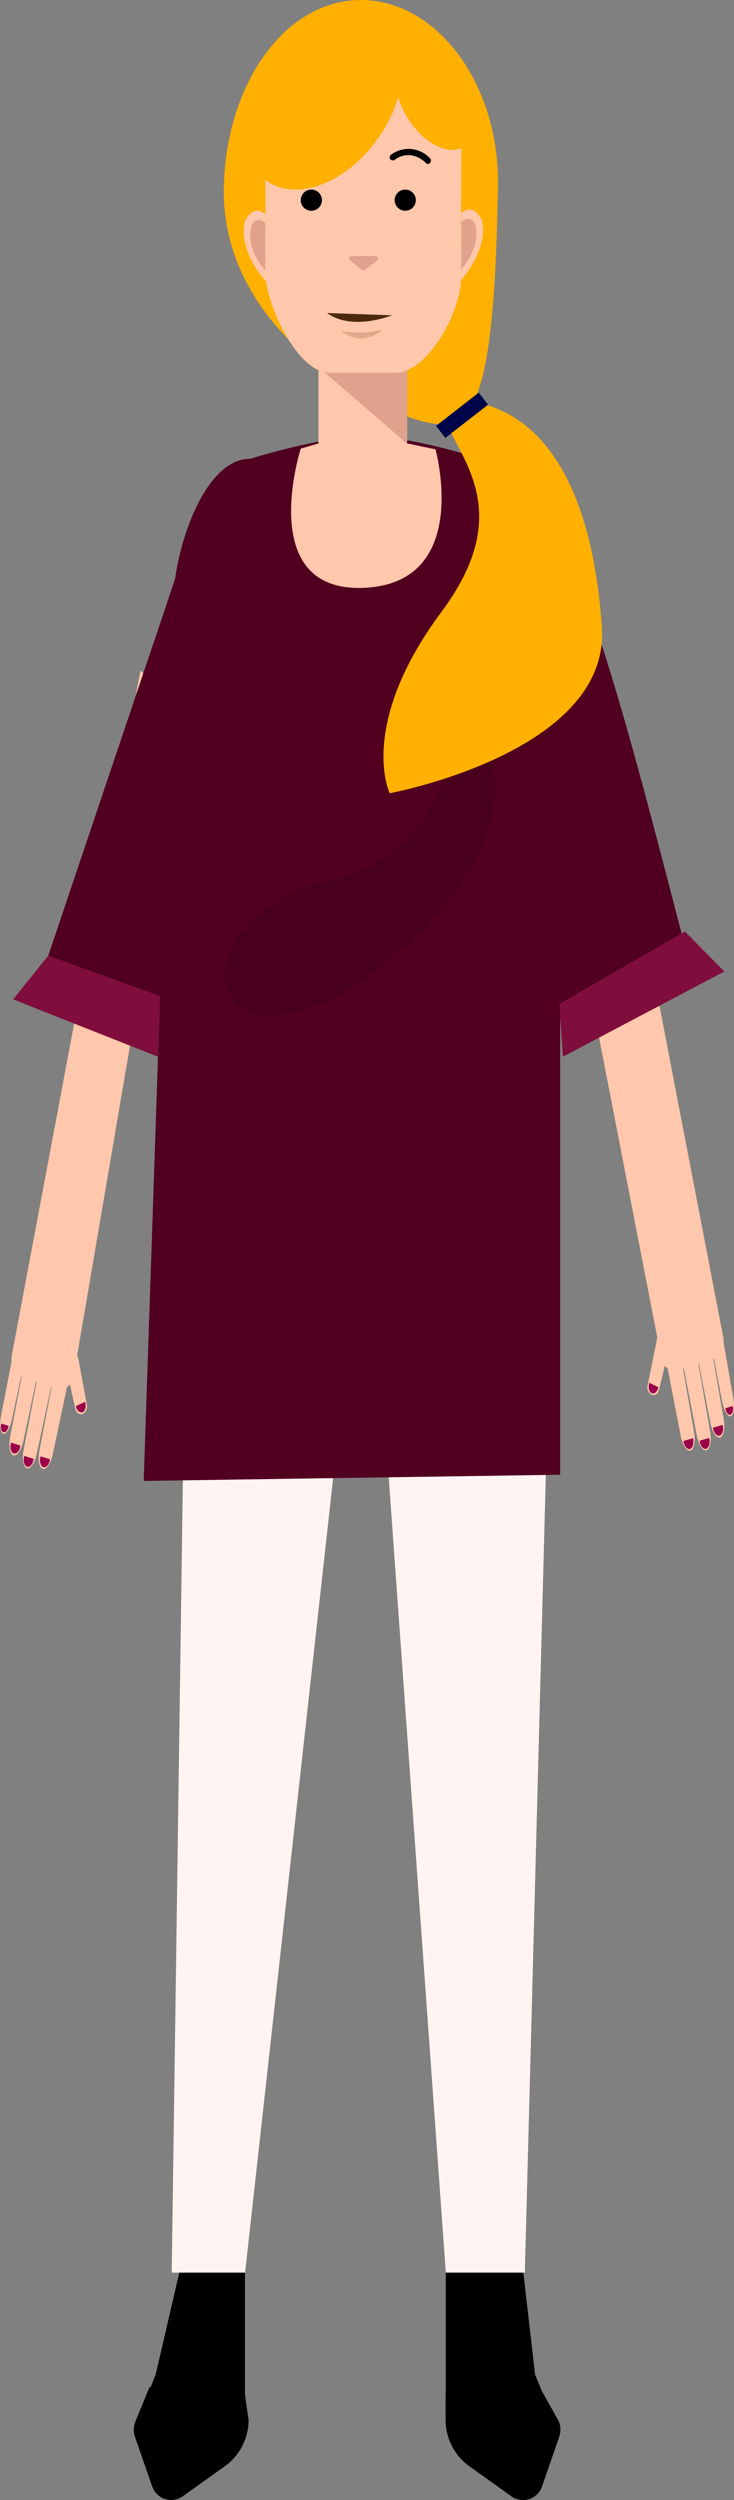 <svg xmlns="http://www.w3.org/2000/svg" viewBox="0 0 216.97 738.16"><rect x="0" y="0" width="216.97" height="738.16" fill="#808080" stroke="none"/><defs><style>.cls-1{fill:#ffc7ab;}.cls-2{fill:#ffb000;}.cls-3{fill:#fff4f2;}.cls-4{fill:#510020;}.cls-5{fill:#e0a28c;}.cls-6{fill:#4c290d;}.cls-7{fill:#603813;opacity:0.2;}.cls-8{fill:#7f0e3c;}.cls-9{fill:#ead2b2;}.cls-10{fill:#9b004a;}.cls-11{opacity:0.1;}.cls-12{fill:#020549;}</style></defs><title>Artboard 8 copy</title><g id="Layer_5" data-name="Layer 5"><path class="cls-1" d="M41.52,198l-38,202c-.57,2.83.77,5.74,3,6.51l10.19,3.5c2.22.77,4.49-.9,5.06-3.73L55.17,210.67"/><path class="cls-1" d="M176.48,201.14l37.32,193.7c.52,2.83-.88,5.72-3.12,6.45l-10.24,3.32c-2.24.72-4.48-1-5-3.83L156.9,202.52"/><path class="cls-2" d="M147.2,55c.5-30.38-18.14-55-40.52-55S66.91,24.64,66.17,55c-1.13,46.19,51.94,70.27,64.12,70.27C141.14,125.29,146.24,112.83,147.2,55Z"/><path d="M53,671l-7,30.15-.25.6L44.45,705l-.2-.31-4.2,10.2a6.59,6.59,0,0,0-.14,4.65L45,734.17a5.92,5.92,0,0,0,9,2.88l12.42-8.86a16.85,16.85,0,0,0,7.06-13.72l-1.07-7.34V671L98.59,385.83a10.92,10.92,0,0,1,4.76-8.08,7.94,7.94,0,0,1,7.93-.35,11.08,11.08,0,0,1,6.06,9.6l14.44,284h0v35.37l-.06-.05v8.16a16.85,16.85,0,0,0,7.06,13.72l12.42,8.86a5.91,5.91,0,0,0,9-2.88l5.09-14.67a6.54,6.54,0,0,0-.13-4.65l-5-8.92-1.73-4.19-.25-.6-9.39-81.37,9.83-276.92H63"/><path class="cls-3" d="M55.62,326.16l108.52,3.14-9,341.69H131.78l-20-278.28a6.84,6.84,0,0,0-2.36-5.42c-1.68-1.38-4-1.67-5.9,3.65L72.45,671H50.76Z"/><path class="cls-4" d="M142.65,135.58s-21.41-6.87-34.24-6.87-34.56,6.77-34.56,6.77c-14,0-22.61,28.12-22.61,42.16L42.48,437.25l123.1-1.83V213.87C165.58,163.6,156.69,135.58,142.65,135.58Z"/><polygon class="cls-5" points="94.13 106.42 94.13 108.35 104.63 117.39 120.38 130.93 120.38 120.51 120.38 106.42 94.13 106.42"/><path class="cls-1" d="M120.38,130.93c-.61,5.74-6.28,15.76-13.12,15.76s-12.52-10-13.13-15.76l-5.23,1.53s-13.54,42.22,18.36,41.11c32.51-1.14,21.47-40.91,21.47-40.91Z"/><path class="cls-1" d="M104.63,117.39l-10.5-9v27.06a8.94,8.94,0,0,0,.06,1c.61,5.74,6.23,10.24,13.07,10.24s12.45-4.5,13.06-10.24a8.94,8.94,0,0,0,.06-1v-4.48Z"/><path class="cls-1" d="M136.18,82.87s8.26-9,6.29-17.76c0,0-2.06-5.28-6.09-2.35Z"/><path class="cls-1" d="M117.39,110.05h-20c-9,0-17.88-18.18-18.91-28l-.08-43.73a15,15,0,0,1,15-15h28a15,15,0,0,1,15,15l-.18,44C136.38,91.87,126.55,109.62,117.39,110.05Z"/><path class="cls-5" d="M103.46,76.88l3.5,2.81a.71.71,0,0,0,.88,0l3.64-2.82a.7.7,0,0,0-.43-1.26H103.9A.71.71,0,0,0,103.46,76.88Z"/><path class="cls-5" d="M136.38,79.44s5.37-5.55,4.3-12.31c0,0-.73-4.36-4.3-1.65Z"/><path class="cls-1" d="M78.5,83s-8.15-8.75-6.18-17.54c0,0,2.06-5.27,6.09-2.35Z"/><path class="cls-5" d="M78.41,79.8S73,74.25,74.11,67.49c0,0,.73-4.36,4.3-1.66Z"/><path class="cls-6" d="M96.73,92.42s5.61,5.15,18.25,1l.94-.32Z"/><path class="cls-7" d="M113.07,97.38s-5.8,5.54-12.22.28a26.49,26.49,0,0,0,6.11.53A35.94,35.94,0,0,0,113.07,97.38Z"/><circle cx="119.79" cy="59.1" r="3.13"/><circle cx="92.03" cy="59.1" r="3.13"/><path d="M116.66,47.2c3-2.28,6.71-1.61,9.28.95.84.84,2-.62,1.14-1.44a8.67,8.67,0,0,0-11.53-1,.92.92,0,0,0,1.11,1.47Z"/><path d="M98.48,48.3a8.67,8.67,0,0,0-10.84-4c-1.1.4-.71,2.2.41,1.8,3.41-1.23,7.06-.25,8.81,3.08a.92.92,0,0,0,1.62-.86Z"/><path class="cls-2" d="M137.34,24c-4.59-8-12.2-12.17-17-9.4a6.33,6.33,0,0,0-1.84,1.66,15.07,15.07,0,0,0-5.69-9.66c-8.64-6.3-23.27-1-32.68,12S70.1,47,78.74,53.32s23.27,1,32.67-12a40.38,40.38,0,0,0,6.26-12.59A26.43,26.43,0,0,0,120,34c4.6,8,12.21,12.17,17,9.4S141.94,32,137.34,24Z"/><path class="cls-4" d="M153.47,142.41c16.4,6,36,87.85,48.89,136.48l-36.65,22.95Z"/><polygon class="cls-8" points="202.47 275.04 214.12 286.84 166.38 312 165.35 296.41 202.47 275.04"/><polygon class="cls-4" points="60.06 146.3 14.27 282.15 55.17 299.89 60.06 146.3"/><polygon class="cls-8" points="14.27 282.15 3.87 295.07 46.7 312 47.31 294.08 14.27 282.15"/><path class="cls-9" d="M4.81,411.8l.27.55A3.12,3.12,0,0,1,4.81,411.8Z"/><path class="cls-1" d="M22.25,399.46c-1-.66-1.76-1.48-3.7-.2h0l0,.06-3.62,5.57,3,2,2-1.46,2.37,10.66h0c.32,1.11,1.25,1.72,2.13,1.37a2.53,2.53,0,0,0,1.23-2.72h0l-2.57-14-.82-1.2"/><path class="cls-10" d="M22.45,415.16c.23,1.2,1.05,2,1.82,1.81s1.21-1.34,1-2.55a3.8,3.8,0,0,0-.15-.51Z"/><path class="cls-1" d="M15.56,429.55c-.58,2.57-1.84,4.42-2.88,4.15s-1.5-2.54-1.08-5.15l4.42-23,4.31,1.48Z"/><path class="cls-1" d="M10.83,429.39C10.25,432,9,433.81,8,433.55s-1.5-2.55-1.08-5.16l4.42-23,4.31,1.48Z"/><path class="cls-1" d="M6.9,425.52c-.59,2.58-1.84,4.42-2.88,4.16s-1.5-2.54-1.08-5.16l4.42-23L11.67,403Z"/><path class="cls-1" d="M3.52,419.1C3,421.68,1.83,423.57,1,423.36s-1.19-2.43-.76-5l4.46-23,3.61,1.24Z"/><path class="cls-10" d="M12,430c-.37,1.31-.08,2.71.65,3.11s1.63-.33,2-1.66a3.86,3.86,0,0,0,.12-.59Z"/><path class="cls-10" d="M7.18,429.87c-.36,1.32-.07,2.71.66,3.11s1.62-.33,2-1.65a4.34,4.34,0,0,0,.11-.59Z"/><path class="cls-10" d="M3.26,425.94c-.36,1.31-.07,2.7.66,3.11s1.63-.34,2-1.66A4.12,4.12,0,0,0,6,426.8Z"/><path class="cls-10" d="M.39,420.31c-.29,1.07-.08,2.18.48,2.5s1.27-.28,1.57-1.36a4.3,4.3,0,0,0,.09-.47Z"/><path class="cls-9" d="M212.31,406.56l-.27.53A2.4,2.4,0,0,0,212.31,406.56Z"/><path class="cls-1" d="M195.11,393.9c1-.64,1.78-1.45,3.7-.14h0l0,.07,3.52,5.63-3,1.92-2-1.51-2.56,10.62h0c-.35,1.11-1.29,1.7-2.16,1.33a2.49,2.49,0,0,1-1.18-2.74h0l2.83-14,.84-1.18"/><path class="cls-10" d="M194.62,409.59c-.26,1.2-1.08,2-1.85,1.78s-1.19-1.37-.93-2.57a2.74,2.74,0,0,1,.15-.51Z"/><path class="cls-1" d="M201.25,424.1c.53,2.59,1.76,4.45,2.8,4.21s1.54-2.51,1.17-5.14l-4-23-4.34,1.4Z"/><path class="cls-1" d="M206,424c.54,2.58,1.76,4.45,2.8,4.21s1.55-2.52,1.18-5.14l-4-23.05-4.33,1.41Z"/><path class="cls-1" d="M210,420.24c.54,2.58,1.76,4.45,2.8,4.2s1.55-2.51,1.18-5.13l-4-23.05-4.33,1.4Z"/><path class="cls-1" d="M213.48,413.87c.52,2.59,1.61,4.5,2.48,4.31s1.24-2.41.86-5l-4-23-3.64,1.18Z"/><path class="cls-10" d="M204.84,424.64c.34,1.32,0,2.7-.71,3.1s-1.62-.37-2-1.7a5.59,5.59,0,0,1-.11-.59Z"/><path class="cls-10" d="M209.62,424.58c.34,1.32,0,2.7-.72,3.1s-1.62-.37-2-1.7a3.84,3.84,0,0,1-.11-.59Z"/><path class="cls-10" d="M213.61,420.71c.33,1.33,0,2.71-.72,3.1s-1.62-.36-2-1.69a4.28,4.28,0,0,1-.1-.59Z"/><path class="cls-10" d="M216.59,415.14c.27,1.07,0,2.19-.54,2.49s-1.26-.31-1.53-1.38a4,4,0,0,1-.09-.48Z"/><path class="cls-11" d="M133,206.89c2,6.49,3.51,20-9.77,37.26C117.11,252.08,108,258,98.81,259.66c-8.15,1.49-19.59,5.59-28,16.65C61.26,289,68.11,302,82.62,299.61c5.54-.92,12.72-2.4,19.94-7.16,0,0,71.07-44.17,31.91-86.56C134,205.35,132.77,206.16,133,206.89Z"/><path class="cls-2" d="M130.53,118.68c0,13,25,28.34,0,61.92s-15.34,53.61-15.34,53.61,65.33-12.08,62.72-49.11C172.56,109.09,130.53,118.68,130.53,118.68Z"/><rect class="cls-12" x="128.57" y="120.35" width="16.01" height="4.5" transform="translate(-46.49 109.58) rotate(-37.84)"/></g></svg>
